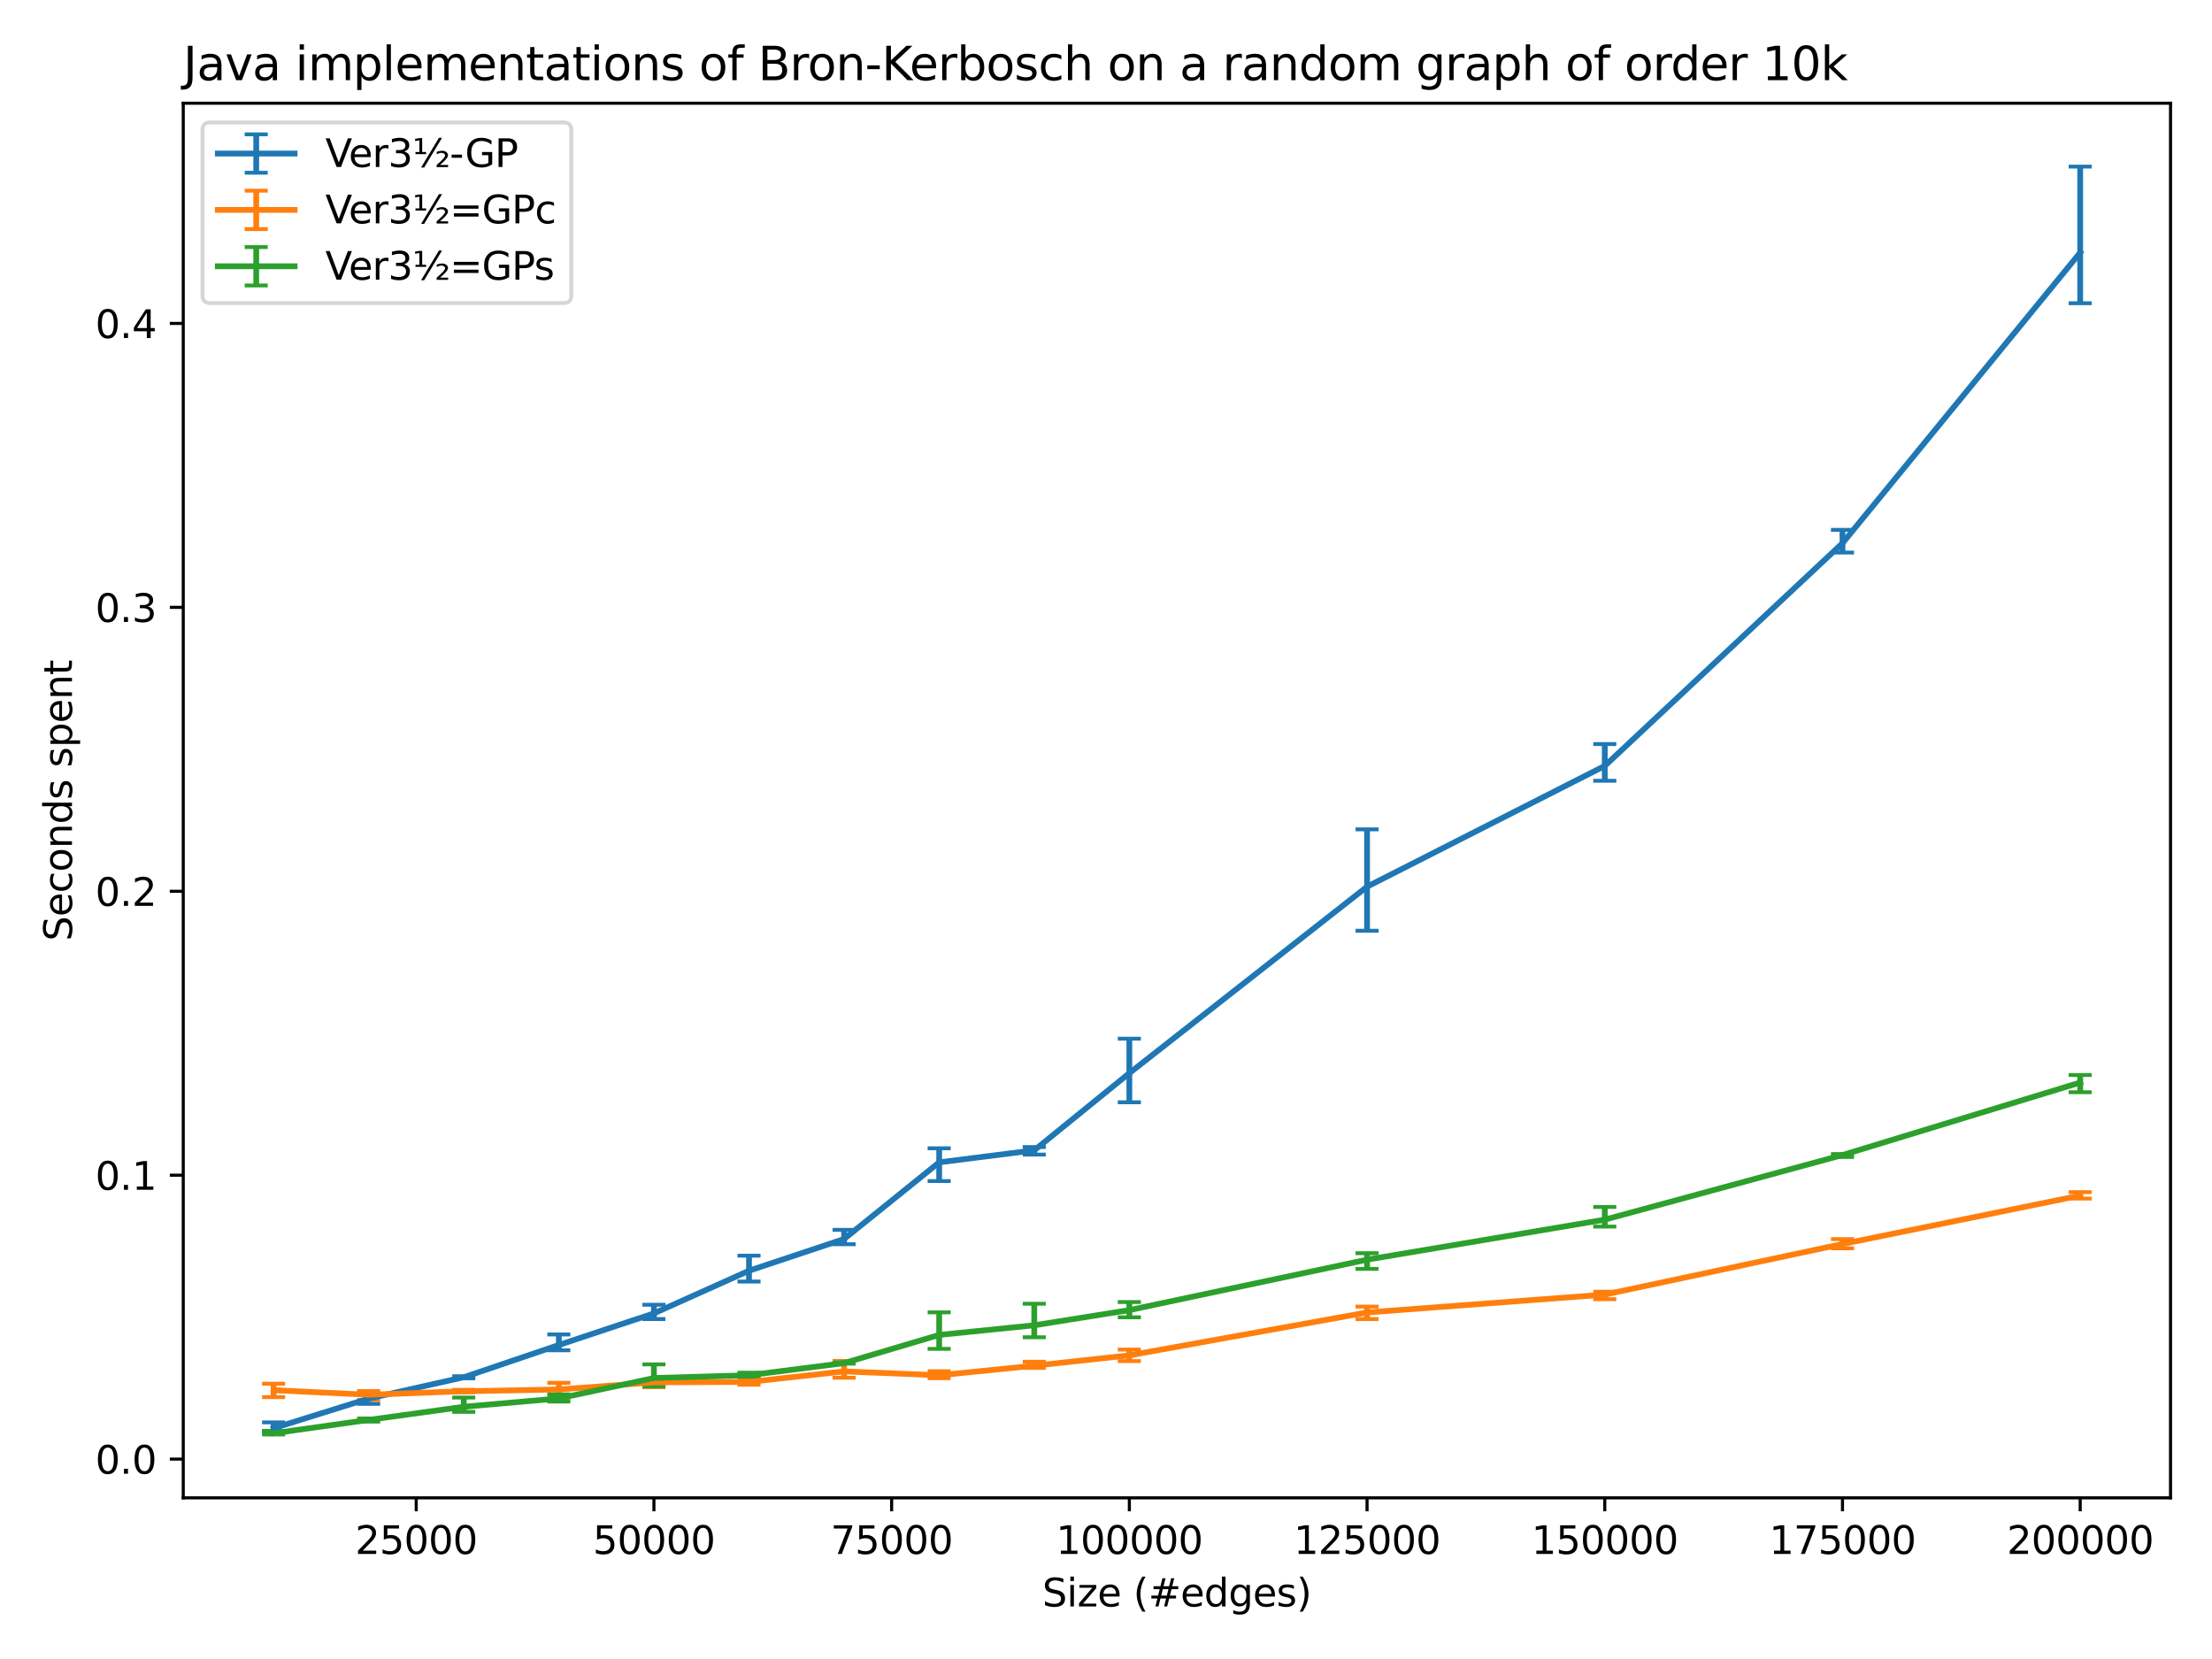 <?xml version="1.0" encoding="utf-8" standalone="no"?>
<!DOCTYPE svg PUBLIC "-//W3C//DTD SVG 1.1//EN"
  "http://www.w3.org/Graphics/SVG/1.1/DTD/svg11.dtd">
<svg xmlns:xlink="http://www.w3.org/1999/xlink" width="576pt" height="432pt" viewBox="0 0 576 432" xmlns="http://www.w3.org/2000/svg" version="1.1">
 <defs>
  <style type="text/css">*{stroke-linejoin: round; stroke-linecap: butt}</style>
 </defs>
 <g id="figure_1">
  <g id="patch_1">
   <path d="M 0 432 
L 576 432 
L 576 0 
L 0 0 
z
" style="fill: #ffffff"/>
  </g>
  <g id="axes_1">
   <g id="patch_2">
    <path d="M 47.72 390.04 
L 565.2 390.04 
L 565.2 26.88 
L 47.72 26.88 
z
" style="fill: #ffffff"/>
   </g>
   <g id="matplotlib.axis_1">
    <g id="xtick_1">
     <g id="line2d_1">
      <defs>
       <path id="mc74f61fcfc" d="M 0 0 
L 0 3.5 
" style="stroke: #000000; stroke-width: 0.8"/>
      </defs>
      <g>
       <use xlink:href="#mc74f61fcfc" x="108.382" y="390.04" style="stroke: #000000; stroke-width: 0.8"/>
      </g>
     </g>
     <g id="text_1">
      <!-- 25000 -->
      <g transform="translate(92.475 404.638)scale(0.1 -0.1)">
       <defs>
        <path id="DejaVuSans-32" d="M 1228 531 
L 3431 531 
L 3431 0 
L 469 0 
L 469 531 
Q 828 903 1448 1529 
Q 2069 2156 2228 2338 
Q 2531 2678 2651 2914 
Q 2772 3150 2772 3378 
Q 2772 3750 2511 3984 
Q 2250 4219 1831 4219 
Q 1534 4219 1204 4116 
Q 875 4013 500 3803 
L 500 4441 
Q 881 4594 1212 4672 
Q 1544 4750 1819 4750 
Q 2544 4750 2975 4387 
Q 3406 4025 3406 3419 
Q 3406 3131 3298 2873 
Q 3191 2616 2906 2266 
Q 2828 2175 2409 1742 
Q 1991 1309 1228 531 
z
" transform="scale(0.016)"/>
        <path id="DejaVuSans-35" d="M 691 4666 
L 3169 4666 
L 3169 4134 
L 1269 4134 
L 1269 2991 
Q 1406 3038 1543 3061 
Q 1681 3084 1819 3084 
Q 2600 3084 3056 2656 
Q 3513 2228 3513 1497 
Q 3513 744 3044 326 
Q 2575 -91 1722 -91 
Q 1428 -91 1123 -41 
Q 819 9 494 109 
L 494 744 
Q 775 591 1075 516 
Q 1375 441 1709 441 
Q 2250 441 2565 725 
Q 2881 1009 2881 1497 
Q 2881 1984 2565 2268 
Q 2250 2553 1709 2553 
Q 1456 2553 1204 2497 
Q 953 2441 691 2322 
L 691 4666 
z
" transform="scale(0.016)"/>
        <path id="DejaVuSans-30" d="M 2034 4250 
Q 1547 4250 1301 3770 
Q 1056 3291 1056 2328 
Q 1056 1369 1301 889 
Q 1547 409 2034 409 
Q 2525 409 2770 889 
Q 3016 1369 3016 2328 
Q 3016 3291 2770 3770 
Q 2525 4250 2034 4250 
z
M 2034 4750 
Q 2819 4750 3233 4129 
Q 3647 3509 3647 2328 
Q 3647 1150 3233 529 
Q 2819 -91 2034 -91 
Q 1250 -91 836 529 
Q 422 1150 422 2328 
Q 422 3509 836 4129 
Q 1250 4750 2034 4750 
z
" transform="scale(0.016)"/>
       </defs>
       <use xlink:href="#DejaVuSans-32"/>
       <use xlink:href="#DejaVuSans-35" x="63.623"/>
       <use xlink:href="#DejaVuSans-30" x="127.246"/>
       <use xlink:href="#DejaVuSans-30" x="190.869"/>
       <use xlink:href="#DejaVuSans-30" x="254.492"/>
      </g>
     </g>
    </g>
    <g id="xtick_2">
     <g id="line2d_2">
      <g>
       <use xlink:href="#mc74f61fcfc" x="170.281" y="390.04" style="stroke: #000000; stroke-width: 0.8"/>
      </g>
     </g>
     <g id="text_2">
      <!-- 50000 -->
      <g transform="translate(154.375 404.638)scale(0.1 -0.1)">
       <use xlink:href="#DejaVuSans-35"/>
       <use xlink:href="#DejaVuSans-30" x="63.623"/>
       <use xlink:href="#DejaVuSans-30" x="127.246"/>
       <use xlink:href="#DejaVuSans-30" x="190.869"/>
       <use xlink:href="#DejaVuSans-30" x="254.492"/>
      </g>
     </g>
    </g>
    <g id="xtick_3">
     <g id="line2d_3">
      <g>
       <use xlink:href="#mc74f61fcfc" x="232.181" y="390.04" style="stroke: #000000; stroke-width: 0.8"/>
      </g>
     </g>
     <g id="text_3">
      <!-- 75000 -->
      <g transform="translate(216.274 404.638)scale(0.1 -0.1)">
       <defs>
        <path id="DejaVuSans-37" d="M 525 4666 
L 3525 4666 
L 3525 4397 
L 1831 0 
L 1172 0 
L 2766 4134 
L 525 4134 
L 525 4666 
z
" transform="scale(0.016)"/>
       </defs>
       <use xlink:href="#DejaVuSans-37"/>
       <use xlink:href="#DejaVuSans-35" x="63.623"/>
       <use xlink:href="#DejaVuSans-30" x="127.246"/>
       <use xlink:href="#DejaVuSans-30" x="190.869"/>
       <use xlink:href="#DejaVuSans-30" x="254.492"/>
      </g>
     </g>
    </g>
    <g id="xtick_4">
     <g id="line2d_4">
      <g>
       <use xlink:href="#mc74f61fcfc" x="294.08" y="390.04" style="stroke: #000000; stroke-width: 0.8"/>
      </g>
     </g>
     <g id="text_4">
      <!-- 100000 -->
      <g transform="translate(274.993 404.638)scale(0.1 -0.1)">
       <defs>
        <path id="DejaVuSans-31" d="M 794 531 
L 1825 531 
L 1825 4091 
L 703 3866 
L 703 4441 
L 1819 4666 
L 2450 4666 
L 2450 531 
L 3481 531 
L 3481 0 
L 794 0 
L 794 531 
z
" transform="scale(0.016)"/>
       </defs>
       <use xlink:href="#DejaVuSans-31"/>
       <use xlink:href="#DejaVuSans-30" x="63.623"/>
       <use xlink:href="#DejaVuSans-30" x="127.246"/>
       <use xlink:href="#DejaVuSans-30" x="190.869"/>
       <use xlink:href="#DejaVuSans-30" x="254.492"/>
       <use xlink:href="#DejaVuSans-30" x="318.115"/>
      </g>
     </g>
    </g>
    <g id="xtick_5">
     <g id="line2d_5">
      <g>
       <use xlink:href="#mc74f61fcfc" x="355.98" y="390.04" style="stroke: #000000; stroke-width: 0.8"/>
      </g>
     </g>
     <g id="text_5">
      <!-- 125000 -->
      <g transform="translate(336.892 404.638)scale(0.1 -0.1)">
       <use xlink:href="#DejaVuSans-31"/>
       <use xlink:href="#DejaVuSans-32" x="63.623"/>
       <use xlink:href="#DejaVuSans-35" x="127.246"/>
       <use xlink:href="#DejaVuSans-30" x="190.869"/>
       <use xlink:href="#DejaVuSans-30" x="254.492"/>
       <use xlink:href="#DejaVuSans-30" x="318.115"/>
      </g>
     </g>
    </g>
    <g id="xtick_6">
     <g id="line2d_6">
      <g>
       <use xlink:href="#mc74f61fcfc" x="417.879" y="390.04" style="stroke: #000000; stroke-width: 0.8"/>
      </g>
     </g>
     <g id="text_6">
      <!-- 150000 -->
      <g transform="translate(398.792 404.638)scale(0.1 -0.1)">
       <use xlink:href="#DejaVuSans-31"/>
       <use xlink:href="#DejaVuSans-35" x="63.623"/>
       <use xlink:href="#DejaVuSans-30" x="127.246"/>
       <use xlink:href="#DejaVuSans-30" x="190.869"/>
       <use xlink:href="#DejaVuSans-30" x="254.492"/>
       <use xlink:href="#DejaVuSans-30" x="318.115"/>
      </g>
     </g>
    </g>
    <g id="xtick_7">
     <g id="line2d_7">
      <g>
       <use xlink:href="#mc74f61fcfc" x="479.779" y="390.04" style="stroke: #000000; stroke-width: 0.8"/>
      </g>
     </g>
     <g id="text_7">
      <!-- 175000 -->
      <g transform="translate(460.691 404.638)scale(0.1 -0.1)">
       <use xlink:href="#DejaVuSans-31"/>
       <use xlink:href="#DejaVuSans-37" x="63.623"/>
       <use xlink:href="#DejaVuSans-35" x="127.246"/>
       <use xlink:href="#DejaVuSans-30" x="190.869"/>
       <use xlink:href="#DejaVuSans-30" x="254.492"/>
       <use xlink:href="#DejaVuSans-30" x="318.115"/>
      </g>
     </g>
    </g>
    <g id="xtick_8">
     <g id="line2d_8">
      <g>
       <use xlink:href="#mc74f61fcfc" x="541.678" y="390.04" style="stroke: #000000; stroke-width: 0.8"/>
      </g>
     </g>
     <g id="text_8">
      <!-- 200000 -->
      <g transform="translate(522.591 404.638)scale(0.1 -0.1)">
       <use xlink:href="#DejaVuSans-32"/>
       <use xlink:href="#DejaVuSans-30" x="63.623"/>
       <use xlink:href="#DejaVuSans-30" x="127.246"/>
       <use xlink:href="#DejaVuSans-30" x="190.869"/>
       <use xlink:href="#DejaVuSans-30" x="254.492"/>
       <use xlink:href="#DejaVuSans-30" x="318.115"/>
      </g>
     </g>
    </g>
    <g id="text_9">
     <!-- Size (#edges) -->
     <g transform="translate(271.409 418.317)scale(0.1 -0.1)">
      <defs>
       <path id="DejaVuSans-53" d="M 3425 4513 
L 3425 3897 
Q 3066 4069 2747 4153 
Q 2428 4238 2131 4238 
Q 1616 4238 1336 4038 
Q 1056 3838 1056 3469 
Q 1056 3159 1242 3001 
Q 1428 2844 1947 2747 
L 2328 2669 
Q 3034 2534 3370 2195 
Q 3706 1856 3706 1288 
Q 3706 609 3251 259 
Q 2797 -91 1919 -91 
Q 1588 -91 1214 -16 
Q 841 59 441 206 
L 441 856 
Q 825 641 1194 531 
Q 1563 422 1919 422 
Q 2459 422 2753 634 
Q 3047 847 3047 1241 
Q 3047 1584 2836 1778 
Q 2625 1972 2144 2069 
L 1759 2144 
Q 1053 2284 737 2584 
Q 422 2884 422 3419 
Q 422 4038 858 4394 
Q 1294 4750 2059 4750 
Q 2388 4750 2728 4690 
Q 3069 4631 3425 4513 
z
" transform="scale(0.016)"/>
       <path id="DejaVuSans-69" d="M 603 3500 
L 1178 3500 
L 1178 0 
L 603 0 
L 603 3500 
z
M 603 4863 
L 1178 4863 
L 1178 4134 
L 603 4134 
L 603 4863 
z
" transform="scale(0.016)"/>
       <path id="DejaVuSans-7a" d="M 353 3500 
L 3084 3500 
L 3084 2975 
L 922 459 
L 3084 459 
L 3084 0 
L 275 0 
L 275 525 
L 2438 3041 
L 353 3041 
L 353 3500 
z
" transform="scale(0.016)"/>
       <path id="DejaVuSans-65" d="M 3597 1894 
L 3597 1613 
L 953 1613 
Q 991 1019 1311 708 
Q 1631 397 2203 397 
Q 2534 397 2845 478 
Q 3156 559 3463 722 
L 3463 178 
Q 3153 47 2828 -22 
Q 2503 -91 2169 -91 
Q 1331 -91 842 396 
Q 353 884 353 1716 
Q 353 2575 817 3079 
Q 1281 3584 2069 3584 
Q 2775 3584 3186 3129 
Q 3597 2675 3597 1894 
z
M 3022 2063 
Q 3016 2534 2758 2815 
Q 2500 3097 2075 3097 
Q 1594 3097 1305 2825 
Q 1016 2553 972 2059 
L 3022 2063 
z
" transform="scale(0.016)"/>
       <path id="DejaVuSans-20" transform="scale(0.016)"/>
       <path id="DejaVuSans-28" d="M 1984 4856 
Q 1566 4138 1362 3434 
Q 1159 2731 1159 2009 
Q 1159 1288 1364 580 
Q 1569 -128 1984 -844 
L 1484 -844 
Q 1016 -109 783 600 
Q 550 1309 550 2009 
Q 550 2706 781 3412 
Q 1013 4119 1484 4856 
L 1984 4856 
z
" transform="scale(0.016)"/>
       <path id="DejaVuSans-23" d="M 3272 2816 
L 2363 2816 
L 2100 1772 
L 3016 1772 
L 3272 2816 
z
M 2803 4594 
L 2478 3297 
L 3391 3297 
L 3719 4594 
L 4219 4594 
L 3897 3297 
L 4872 3297 
L 4872 2816 
L 3775 2816 
L 3519 1772 
L 4513 1772 
L 4513 1294 
L 3397 1294 
L 3072 0 
L 2572 0 
L 2894 1294 
L 1978 1294 
L 1656 0 
L 1153 0 
L 1478 1294 
L 494 1294 
L 494 1772 
L 1594 1772 
L 1856 2816 
L 850 2816 
L 850 3297 
L 1978 3297 
L 2297 4594 
L 2803 4594 
z
" transform="scale(0.016)"/>
       <path id="DejaVuSans-64" d="M 2906 2969 
L 2906 4863 
L 3481 4863 
L 3481 0 
L 2906 0 
L 2906 525 
Q 2725 213 2448 61 
Q 2172 -91 1784 -91 
Q 1150 -91 751 415 
Q 353 922 353 1747 
Q 353 2572 751 3078 
Q 1150 3584 1784 3584 
Q 2172 3584 2448 3432 
Q 2725 3281 2906 2969 
z
M 947 1747 
Q 947 1113 1208 752 
Q 1469 391 1925 391 
Q 2381 391 2643 752 
Q 2906 1113 2906 1747 
Q 2906 2381 2643 2742 
Q 2381 3103 1925 3103 
Q 1469 3103 1208 2742 
Q 947 2381 947 1747 
z
" transform="scale(0.016)"/>
       <path id="DejaVuSans-67" d="M 2906 1791 
Q 2906 2416 2648 2759 
Q 2391 3103 1925 3103 
Q 1463 3103 1205 2759 
Q 947 2416 947 1791 
Q 947 1169 1205 825 
Q 1463 481 1925 481 
Q 2391 481 2648 825 
Q 2906 1169 2906 1791 
z
M 3481 434 
Q 3481 -459 3084 -895 
Q 2688 -1331 1869 -1331 
Q 1566 -1331 1297 -1286 
Q 1028 -1241 775 -1147 
L 775 -588 
Q 1028 -725 1275 -790 
Q 1522 -856 1778 -856 
Q 2344 -856 2625 -561 
Q 2906 -266 2906 331 
L 2906 616 
Q 2728 306 2450 153 
Q 2172 0 1784 0 
Q 1141 0 747 490 
Q 353 981 353 1791 
Q 353 2603 747 3093 
Q 1141 3584 1784 3584 
Q 2172 3584 2450 3431 
Q 2728 3278 2906 2969 
L 2906 3500 
L 3481 3500 
L 3481 434 
z
" transform="scale(0.016)"/>
       <path id="DejaVuSans-73" d="M 2834 3397 
L 2834 2853 
Q 2591 2978 2328 3040 
Q 2066 3103 1784 3103 
Q 1356 3103 1142 2972 
Q 928 2841 928 2578 
Q 928 2378 1081 2264 
Q 1234 2150 1697 2047 
L 1894 2003 
Q 2506 1872 2764 1633 
Q 3022 1394 3022 966 
Q 3022 478 2636 193 
Q 2250 -91 1575 -91 
Q 1294 -91 989 -36 
Q 684 19 347 128 
L 347 722 
Q 666 556 975 473 
Q 1284 391 1588 391 
Q 1994 391 2212 530 
Q 2431 669 2431 922 
Q 2431 1156 2273 1281 
Q 2116 1406 1581 1522 
L 1381 1569 
Q 847 1681 609 1914 
Q 372 2147 372 2553 
Q 372 3047 722 3315 
Q 1072 3584 1716 3584 
Q 2034 3584 2315 3537 
Q 2597 3491 2834 3397 
z
" transform="scale(0.016)"/>
       <path id="DejaVuSans-29" d="M 513 4856 
L 1013 4856 
Q 1481 4119 1714 3412 
Q 1947 2706 1947 2009 
Q 1947 1309 1714 600 
Q 1481 -109 1013 -844 
L 513 -844 
Q 928 -128 1133 580 
Q 1338 1288 1338 2009 
Q 1338 2731 1133 3434 
Q 928 4138 513 4856 
z
" transform="scale(0.016)"/>
      </defs>
      <use xlink:href="#DejaVuSans-53"/>
      <use xlink:href="#DejaVuSans-69" x="63.477"/>
      <use xlink:href="#DejaVuSans-7a" x="91.26"/>
      <use xlink:href="#DejaVuSans-65" x="143.75"/>
      <use xlink:href="#DejaVuSans-20" x="205.273"/>
      <use xlink:href="#DejaVuSans-28" x="237.061"/>
      <use xlink:href="#DejaVuSans-23" x="276.074"/>
      <use xlink:href="#DejaVuSans-65" x="359.863"/>
      <use xlink:href="#DejaVuSans-64" x="421.387"/>
      <use xlink:href="#DejaVuSans-67" x="484.863"/>
      <use xlink:href="#DejaVuSans-65" x="548.34"/>
      <use xlink:href="#DejaVuSans-73" x="609.863"/>
      <use xlink:href="#DejaVuSans-29" x="661.963"/>
     </g>
    </g>
   </g>
   <g id="matplotlib.axis_2">
    <g id="ytick_1">
     <g id="line2d_9">
      <defs>
       <path id="m7eb1c47a8f" d="M 0 0 
L -3.5 0 
" style="stroke: #000000; stroke-width: 0.8"/>
      </defs>
      <g>
       <use xlink:href="#m7eb1c47a8f" x="47.72" y="379.949" style="stroke: #000000; stroke-width: 0.8"/>
      </g>
     </g>
     <g id="text_10">
      <!-- 0.0 -->
      <g transform="translate(24.817 383.748)scale(0.1 -0.1)">
       <defs>
        <path id="DejaVuSans-2e" d="M 684 794 
L 1344 794 
L 1344 0 
L 684 0 
L 684 794 
z
" transform="scale(0.016)"/>
       </defs>
       <use xlink:href="#DejaVuSans-30"/>
       <use xlink:href="#DejaVuSans-2e" x="63.623"/>
       <use xlink:href="#DejaVuSans-30" x="95.41"/>
      </g>
     </g>
    </g>
    <g id="ytick_2">
     <g id="line2d_10">
      <g>
       <use xlink:href="#m7eb1c47a8f" x="47.72" y="306.017" style="stroke: #000000; stroke-width: 0.8"/>
      </g>
     </g>
     <g id="text_11">
      <!-- 0.1 -->
      <g transform="translate(24.817 309.817)scale(0.1 -0.1)">
       <use xlink:href="#DejaVuSans-30"/>
       <use xlink:href="#DejaVuSans-2e" x="63.623"/>
       <use xlink:href="#DejaVuSans-31" x="95.41"/>
      </g>
     </g>
    </g>
    <g id="ytick_3">
     <g id="line2d_11">
      <g>
       <use xlink:href="#m7eb1c47a8f" x="47.72" y="232.086" style="stroke: #000000; stroke-width: 0.8"/>
      </g>
     </g>
     <g id="text_12">
      <!-- 0.2 -->
      <g transform="translate(24.817 235.885)scale(0.1 -0.1)">
       <use xlink:href="#DejaVuSans-30"/>
       <use xlink:href="#DejaVuSans-2e" x="63.623"/>
       <use xlink:href="#DejaVuSans-32" x="95.41"/>
      </g>
     </g>
    </g>
    <g id="ytick_4">
     <g id="line2d_12">
      <g>
       <use xlink:href="#m7eb1c47a8f" x="47.72" y="158.154" style="stroke: #000000; stroke-width: 0.8"/>
      </g>
     </g>
     <g id="text_13">
      <!-- 0.3 -->
      <g transform="translate(24.817 161.953)scale(0.1 -0.1)">
       <defs>
        <path id="DejaVuSans-33" d="M 2597 2516 
Q 3050 2419 3304 2112 
Q 3559 1806 3559 1356 
Q 3559 666 3084 287 
Q 2609 -91 1734 -91 
Q 1441 -91 1130 -33 
Q 819 25 488 141 
L 488 750 
Q 750 597 1062 519 
Q 1375 441 1716 441 
Q 2309 441 2620 675 
Q 2931 909 2931 1356 
Q 2931 1769 2642 2001 
Q 2353 2234 1838 2234 
L 1294 2234 
L 1294 2753 
L 1863 2753 
Q 2328 2753 2575 2939 
Q 2822 3125 2822 3475 
Q 2822 3834 2567 4026 
Q 2313 4219 1838 4219 
Q 1578 4219 1281 4162 
Q 984 4106 628 3988 
L 628 4550 
Q 988 4650 1302 4700 
Q 1616 4750 1894 4750 
Q 2613 4750 3031 4423 
Q 3450 4097 3450 3541 
Q 3450 3153 3228 2886 
Q 3006 2619 2597 2516 
z
" transform="scale(0.016)"/>
       </defs>
       <use xlink:href="#DejaVuSans-30"/>
       <use xlink:href="#DejaVuSans-2e" x="63.623"/>
       <use xlink:href="#DejaVuSans-33" x="95.41"/>
      </g>
     </g>
    </g>
    <g id="ytick_5">
     <g id="line2d_13">
      <g>
       <use xlink:href="#m7eb1c47a8f" x="47.72" y="84.222" style="stroke: #000000; stroke-width: 0.8"/>
      </g>
     </g>
     <g id="text_14">
      <!-- 0.4 -->
      <g transform="translate(24.817 88.021)scale(0.1 -0.1)">
       <defs>
        <path id="DejaVuSans-34" d="M 2419 4116 
L 825 1625 
L 2419 1625 
L 2419 4116 
z
M 2253 4666 
L 3047 4666 
L 3047 1625 
L 3713 1625 
L 3713 1100 
L 3047 1100 
L 3047 0 
L 2419 0 
L 2419 1100 
L 313 1100 
L 313 1709 
L 2253 4666 
z
" transform="scale(0.016)"/>
       </defs>
       <use xlink:href="#DejaVuSans-30"/>
       <use xlink:href="#DejaVuSans-2e" x="63.623"/>
       <use xlink:href="#DejaVuSans-34" x="95.41"/>
      </g>
     </g>
    </g>
    <g id="text_15">
     <!-- Seconds spent -->
     <g transform="translate(18.737 245.04)rotate(-90)scale(0.1 -0.1)">
      <defs>
       <path id="DejaVuSans-63" d="M 3122 3366 
L 3122 2828 
Q 2878 2963 2633 3030 
Q 2388 3097 2138 3097 
Q 1578 3097 1268 2742 
Q 959 2388 959 1747 
Q 959 1106 1268 751 
Q 1578 397 2138 397 
Q 2388 397 2633 464 
Q 2878 531 3122 666 
L 3122 134 
Q 2881 22 2623 -34 
Q 2366 -91 2075 -91 
Q 1284 -91 818 406 
Q 353 903 353 1747 
Q 353 2603 823 3093 
Q 1294 3584 2113 3584 
Q 2378 3584 2631 3529 
Q 2884 3475 3122 3366 
z
" transform="scale(0.016)"/>
       <path id="DejaVuSans-6f" d="M 1959 3097 
Q 1497 3097 1228 2736 
Q 959 2375 959 1747 
Q 959 1119 1226 758 
Q 1494 397 1959 397 
Q 2419 397 2687 759 
Q 2956 1122 2956 1747 
Q 2956 2369 2687 2733 
Q 2419 3097 1959 3097 
z
M 1959 3584 
Q 2709 3584 3137 3096 
Q 3566 2609 3566 1747 
Q 3566 888 3137 398 
Q 2709 -91 1959 -91 
Q 1206 -91 779 398 
Q 353 888 353 1747 
Q 353 2609 779 3096 
Q 1206 3584 1959 3584 
z
" transform="scale(0.016)"/>
       <path id="DejaVuSans-6e" d="M 3513 2113 
L 3513 0 
L 2938 0 
L 2938 2094 
Q 2938 2591 2744 2837 
Q 2550 3084 2163 3084 
Q 1697 3084 1428 2787 
Q 1159 2491 1159 1978 
L 1159 0 
L 581 0 
L 581 3500 
L 1159 3500 
L 1159 2956 
Q 1366 3272 1645 3428 
Q 1925 3584 2291 3584 
Q 2894 3584 3203 3211 
Q 3513 2838 3513 2113 
z
" transform="scale(0.016)"/>
       <path id="DejaVuSans-70" d="M 1159 525 
L 1159 -1331 
L 581 -1331 
L 581 3500 
L 1159 3500 
L 1159 2969 
Q 1341 3281 1617 3432 
Q 1894 3584 2278 3584 
Q 2916 3584 3314 3078 
Q 3713 2572 3713 1747 
Q 3713 922 3314 415 
Q 2916 -91 2278 -91 
Q 1894 -91 1617 61 
Q 1341 213 1159 525 
z
M 3116 1747 
Q 3116 2381 2855 2742 
Q 2594 3103 2138 3103 
Q 1681 3103 1420 2742 
Q 1159 2381 1159 1747 
Q 1159 1113 1420 752 
Q 1681 391 2138 391 
Q 2594 391 2855 752 
Q 3116 1113 3116 1747 
z
" transform="scale(0.016)"/>
       <path id="DejaVuSans-74" d="M 1172 4494 
L 1172 3500 
L 2356 3500 
L 2356 3053 
L 1172 3053 
L 1172 1153 
Q 1172 725 1289 603 
Q 1406 481 1766 481 
L 2356 481 
L 2356 0 
L 1766 0 
Q 1100 0 847 248 
Q 594 497 594 1153 
L 594 3053 
L 172 3053 
L 172 3500 
L 594 3500 
L 594 4494 
L 1172 4494 
z
" transform="scale(0.016)"/>
      </defs>
      <use xlink:href="#DejaVuSans-53"/>
      <use xlink:href="#DejaVuSans-65" x="63.477"/>
      <use xlink:href="#DejaVuSans-63" x="125"/>
      <use xlink:href="#DejaVuSans-6f" x="179.98"/>
      <use xlink:href="#DejaVuSans-6e" x="241.162"/>
      <use xlink:href="#DejaVuSans-64" x="304.541"/>
      <use xlink:href="#DejaVuSans-73" x="368.018"/>
      <use xlink:href="#DejaVuSans-20" x="420.117"/>
      <use xlink:href="#DejaVuSans-73" x="451.904"/>
      <use xlink:href="#DejaVuSans-70" x="504.004"/>
      <use xlink:href="#DejaVuSans-65" x="567.48"/>
      <use xlink:href="#DejaVuSans-6e" x="629.004"/>
      <use xlink:href="#DejaVuSans-74" x="692.383"/>
     </g>
    </g>
   </g>
   <g id="LineCollection_1">
    <path d="M 71.242 372.688 
L 71.242 370.383 
" clip-path="url(#p4f77a58086)" style="fill: none; stroke: #1f77b4; stroke-width: 1.5"/>
    <path d="M 96.002 365.553 
L 96.002 362.699 
" clip-path="url(#p4f77a58086)" style="fill: none; stroke: #1f77b4; stroke-width: 1.5"/>
    <path d="M 120.761 358.914 
L 120.761 358.38 
" clip-path="url(#p4f77a58086)" style="fill: none; stroke: #1f77b4; stroke-width: 1.5"/>
    <path d="M 145.521 351.608 
L 145.521 347.488 
" clip-path="url(#p4f77a58086)" style="fill: none; stroke: #1f77b4; stroke-width: 1.5"/>
    <path d="M 170.281 343.481 
L 170.281 339.753 
" clip-path="url(#p4f77a58086)" style="fill: none; stroke: #1f77b4; stroke-width: 1.5"/>
    <path d="M 195.041 333.711 
L 195.041 326.974 
" clip-path="url(#p4f77a58086)" style="fill: none; stroke: #1f77b4; stroke-width: 1.5"/>
    <path d="M 219.801 323.994 
L 219.801 320.244 
" clip-path="url(#p4f77a58086)" style="fill: none; stroke: #1f77b4; stroke-width: 1.5"/>
    <path d="M 244.56 307.55 
L 244.56 299.012 
" clip-path="url(#p4f77a58086)" style="fill: none; stroke: #1f77b4; stroke-width: 1.5"/>
    <path d="M 269.32 300.643 
L 269.32 298.686 
" clip-path="url(#p4f77a58086)" style="fill: none; stroke: #1f77b4; stroke-width: 1.5"/>
    <path d="M 294.08 287.033 
L 294.08 270.471 
" clip-path="url(#p4f77a58086)" style="fill: none; stroke: #1f77b4; stroke-width: 1.5"/>
    <path d="M 355.98 242.365 
L 355.98 215.96 
" clip-path="url(#p4f77a58086)" style="fill: none; stroke: #1f77b4; stroke-width: 1.5"/>
    <path d="M 417.879 203.308 
L 417.879 193.751 
" clip-path="url(#p4f77a58086)" style="fill: none; stroke: #1f77b4; stroke-width: 1.5"/>
    <path d="M 479.779 143.886 
L 479.779 137.97 
" clip-path="url(#p4f77a58086)" style="fill: none; stroke: #1f77b4; stroke-width: 1.5"/>
    <path d="M 541.678 78.952 
L 541.678 43.387 
" clip-path="url(#p4f77a58086)" style="fill: none; stroke: #1f77b4; stroke-width: 1.5"/>
   </g>
   <g id="line2d_14">
    <defs>
     <path id="md8547b9e7e" d="M 3 0 
L -3 -0 
" style="stroke: #1f77b4"/>
    </defs>
    <g clip-path="url(#p4f77a58086)">
     <use xlink:href="#md8547b9e7e" x="71.242" y="372.688" style="fill: #1f77b4; stroke: #1f77b4"/>
     <use xlink:href="#md8547b9e7e" x="96.002" y="365.553" style="fill: #1f77b4; stroke: #1f77b4"/>
     <use xlink:href="#md8547b9e7e" x="120.761" y="358.914" style="fill: #1f77b4; stroke: #1f77b4"/>
     <use xlink:href="#md8547b9e7e" x="145.521" y="351.608" style="fill: #1f77b4; stroke: #1f77b4"/>
     <use xlink:href="#md8547b9e7e" x="170.281" y="343.481" style="fill: #1f77b4; stroke: #1f77b4"/>
     <use xlink:href="#md8547b9e7e" x="195.041" y="333.711" style="fill: #1f77b4; stroke: #1f77b4"/>
     <use xlink:href="#md8547b9e7e" x="219.801" y="323.994" style="fill: #1f77b4; stroke: #1f77b4"/>
     <use xlink:href="#md8547b9e7e" x="244.56" y="307.55" style="fill: #1f77b4; stroke: #1f77b4"/>
     <use xlink:href="#md8547b9e7e" x="269.32" y="300.643" style="fill: #1f77b4; stroke: #1f77b4"/>
     <use xlink:href="#md8547b9e7e" x="294.08" y="287.033" style="fill: #1f77b4; stroke: #1f77b4"/>
     <use xlink:href="#md8547b9e7e" x="355.98" y="242.365" style="fill: #1f77b4; stroke: #1f77b4"/>
     <use xlink:href="#md8547b9e7e" x="417.879" y="203.308" style="fill: #1f77b4; stroke: #1f77b4"/>
     <use xlink:href="#md8547b9e7e" x="479.779" y="143.886" style="fill: #1f77b4; stroke: #1f77b4"/>
     <use xlink:href="#md8547b9e7e" x="541.678" y="78.952" style="fill: #1f77b4; stroke: #1f77b4"/>
    </g>
   </g>
   <g id="line2d_15">
    <g clip-path="url(#p4f77a58086)">
     <use xlink:href="#md8547b9e7e" x="71.242" y="370.383" style="fill: #1f77b4; stroke: #1f77b4"/>
     <use xlink:href="#md8547b9e7e" x="96.002" y="362.699" style="fill: #1f77b4; stroke: #1f77b4"/>
     <use xlink:href="#md8547b9e7e" x="120.761" y="358.38" style="fill: #1f77b4; stroke: #1f77b4"/>
     <use xlink:href="#md8547b9e7e" x="145.521" y="347.488" style="fill: #1f77b4; stroke: #1f77b4"/>
     <use xlink:href="#md8547b9e7e" x="170.281" y="339.753" style="fill: #1f77b4; stroke: #1f77b4"/>
     <use xlink:href="#md8547b9e7e" x="195.041" y="326.974" style="fill: #1f77b4; stroke: #1f77b4"/>
     <use xlink:href="#md8547b9e7e" x="219.801" y="320.244" style="fill: #1f77b4; stroke: #1f77b4"/>
     <use xlink:href="#md8547b9e7e" x="244.56" y="299.012" style="fill: #1f77b4; stroke: #1f77b4"/>
     <use xlink:href="#md8547b9e7e" x="269.32" y="298.686" style="fill: #1f77b4; stroke: #1f77b4"/>
     <use xlink:href="#md8547b9e7e" x="294.08" y="270.471" style="fill: #1f77b4; stroke: #1f77b4"/>
     <use xlink:href="#md8547b9e7e" x="355.98" y="215.96" style="fill: #1f77b4; stroke: #1f77b4"/>
     <use xlink:href="#md8547b9e7e" x="417.879" y="193.751" style="fill: #1f77b4; stroke: #1f77b4"/>
     <use xlink:href="#md8547b9e7e" x="479.779" y="137.97" style="fill: #1f77b4; stroke: #1f77b4"/>
     <use xlink:href="#md8547b9e7e" x="541.678" y="43.387" style="fill: #1f77b4; stroke: #1f77b4"/>
    </g>
   </g>
   <g id="LineCollection_2">
    <path d="M 71.242 363.805 
L 71.242 360.305 
" clip-path="url(#p4f77a58086)" style="fill: none; stroke: #ff7f0e; stroke-width: 1.5"/>
    <path d="M 96.002 364.54 
L 96.002 362.221 
" clip-path="url(#p4f77a58086)" style="fill: none; stroke: #ff7f0e; stroke-width: 1.5"/>
    <path d="M 120.761 362.552 
L 120.761 361.905 
" clip-path="url(#p4f77a58086)" style="fill: none; stroke: #ff7f0e; stroke-width: 1.5"/>
    <path d="M 145.521 364.069 
L 145.521 360.084 
" clip-path="url(#p4f77a58086)" style="fill: none; stroke: #ff7f0e; stroke-width: 1.5"/>
    <path d="M 170.281 361.211 
L 170.281 359.319 
" clip-path="url(#p4f77a58086)" style="fill: none; stroke: #ff7f0e; stroke-width: 1.5"/>
    <path d="M 195.041 360.589 
L 195.041 358.859 
" clip-path="url(#p4f77a58086)" style="fill: none; stroke: #ff7f0e; stroke-width: 1.5"/>
    <path d="M 219.801 358.76 
L 219.801 354.4 
" clip-path="url(#p4f77a58086)" style="fill: none; stroke: #ff7f0e; stroke-width: 1.5"/>
    <path d="M 244.56 358.878 
L 244.56 357.07 
" clip-path="url(#p4f77a58086)" style="fill: none; stroke: #ff7f0e; stroke-width: 1.5"/>
    <path d="M 269.32 356.206 
L 269.32 354.6 
" clip-path="url(#p4f77a58086)" style="fill: none; stroke: #ff7f0e; stroke-width: 1.5"/>
    <path d="M 294.08 354.427 
L 294.08 351.429 
" clip-path="url(#p4f77a58086)" style="fill: none; stroke: #ff7f0e; stroke-width: 1.5"/>
    <path d="M 355.98 343.485 
L 355.98 340.228 
" clip-path="url(#p4f77a58086)" style="fill: none; stroke: #ff7f0e; stroke-width: 1.5"/>
    <path d="M 417.879 338.303 
L 417.879 336.363 
" clip-path="url(#p4f77a58086)" style="fill: none; stroke: #ff7f0e; stroke-width: 1.5"/>
    <path d="M 479.779 325.059 
L 479.779 322.664 
" clip-path="url(#p4f77a58086)" style="fill: none; stroke: #ff7f0e; stroke-width: 1.5"/>
    <path d="M 541.678 312.101 
L 541.678 310.44 
" clip-path="url(#p4f77a58086)" style="fill: none; stroke: #ff7f0e; stroke-width: 1.5"/>
   </g>
   <g id="line2d_16">
    <defs>
     <path id="m7f04267d81" d="M 3 0 
L -3 -0 
" style="stroke: #ff7f0e"/>
    </defs>
    <g clip-path="url(#p4f77a58086)">
     <use xlink:href="#m7f04267d81" x="71.242" y="363.805" style="fill: #ff7f0e; stroke: #ff7f0e"/>
     <use xlink:href="#m7f04267d81" x="96.002" y="364.54" style="fill: #ff7f0e; stroke: #ff7f0e"/>
     <use xlink:href="#m7f04267d81" x="120.761" y="362.552" style="fill: #ff7f0e; stroke: #ff7f0e"/>
     <use xlink:href="#m7f04267d81" x="145.521" y="364.069" style="fill: #ff7f0e; stroke: #ff7f0e"/>
     <use xlink:href="#m7f04267d81" x="170.281" y="361.211" style="fill: #ff7f0e; stroke: #ff7f0e"/>
     <use xlink:href="#m7f04267d81" x="195.041" y="360.589" style="fill: #ff7f0e; stroke: #ff7f0e"/>
     <use xlink:href="#m7f04267d81" x="219.801" y="358.76" style="fill: #ff7f0e; stroke: #ff7f0e"/>
     <use xlink:href="#m7f04267d81" x="244.56" y="358.878" style="fill: #ff7f0e; stroke: #ff7f0e"/>
     <use xlink:href="#m7f04267d81" x="269.32" y="356.206" style="fill: #ff7f0e; stroke: #ff7f0e"/>
     <use xlink:href="#m7f04267d81" x="294.08" y="354.427" style="fill: #ff7f0e; stroke: #ff7f0e"/>
     <use xlink:href="#m7f04267d81" x="355.98" y="343.485" style="fill: #ff7f0e; stroke: #ff7f0e"/>
     <use xlink:href="#m7f04267d81" x="417.879" y="338.303" style="fill: #ff7f0e; stroke: #ff7f0e"/>
     <use xlink:href="#m7f04267d81" x="479.779" y="325.059" style="fill: #ff7f0e; stroke: #ff7f0e"/>
     <use xlink:href="#m7f04267d81" x="541.678" y="312.101" style="fill: #ff7f0e; stroke: #ff7f0e"/>
    </g>
   </g>
   <g id="line2d_17">
    <g clip-path="url(#p4f77a58086)">
     <use xlink:href="#m7f04267d81" x="71.242" y="360.305" style="fill: #ff7f0e; stroke: #ff7f0e"/>
     <use xlink:href="#m7f04267d81" x="96.002" y="362.221" style="fill: #ff7f0e; stroke: #ff7f0e"/>
     <use xlink:href="#m7f04267d81" x="120.761" y="361.905" style="fill: #ff7f0e; stroke: #ff7f0e"/>
     <use xlink:href="#m7f04267d81" x="145.521" y="360.084" style="fill: #ff7f0e; stroke: #ff7f0e"/>
     <use xlink:href="#m7f04267d81" x="170.281" y="359.319" style="fill: #ff7f0e; stroke: #ff7f0e"/>
     <use xlink:href="#m7f04267d81" x="195.041" y="358.859" style="fill: #ff7f0e; stroke: #ff7f0e"/>
     <use xlink:href="#m7f04267d81" x="219.801" y="354.4" style="fill: #ff7f0e; stroke: #ff7f0e"/>
     <use xlink:href="#m7f04267d81" x="244.56" y="357.07" style="fill: #ff7f0e; stroke: #ff7f0e"/>
     <use xlink:href="#m7f04267d81" x="269.32" y="354.6" style="fill: #ff7f0e; stroke: #ff7f0e"/>
     <use xlink:href="#m7f04267d81" x="294.08" y="351.429" style="fill: #ff7f0e; stroke: #ff7f0e"/>
     <use xlink:href="#m7f04267d81" x="355.98" y="340.228" style="fill: #ff7f0e; stroke: #ff7f0e"/>
     <use xlink:href="#m7f04267d81" x="417.879" y="336.363" style="fill: #ff7f0e; stroke: #ff7f0e"/>
     <use xlink:href="#m7f04267d81" x="479.779" y="322.664" style="fill: #ff7f0e; stroke: #ff7f0e"/>
     <use xlink:href="#m7f04267d81" x="541.678" y="310.44" style="fill: #ff7f0e; stroke: #ff7f0e"/>
    </g>
   </g>
   <g id="LineCollection_3">
    <path d="M 71.242 373.533 
L 71.242 372.6 
" clip-path="url(#p4f77a58086)" style="fill: none; stroke: #2ca02c; stroke-width: 1.5"/>
    <path d="M 96.002 370.186 
L 96.002 369.378 
" clip-path="url(#p4f77a58086)" style="fill: none; stroke: #2ca02c; stroke-width: 1.5"/>
    <path d="M 120.761 367.646 
L 120.761 363.918 
" clip-path="url(#p4f77a58086)" style="fill: none; stroke: #2ca02c; stroke-width: 1.5"/>
    <path d="M 145.521 364.96 
L 145.521 363.091 
" clip-path="url(#p4f77a58086)" style="fill: none; stroke: #2ca02c; stroke-width: 1.5"/>
    <path d="M 170.281 361.018 
L 170.281 355.288 
" clip-path="url(#p4f77a58086)" style="fill: none; stroke: #2ca02c; stroke-width: 1.5"/>
    <path d="M 195.041 358.512 
L 195.041 357.444 
" clip-path="url(#p4f77a58086)" style="fill: none; stroke: #2ca02c; stroke-width: 1.5"/>
    <path d="M 219.801 355.082 
L 219.801 354.778 
" clip-path="url(#p4f77a58086)" style="fill: none; stroke: #2ca02c; stroke-width: 1.5"/>
    <path d="M 244.56 351.244 
L 244.56 341.741 
" clip-path="url(#p4f77a58086)" style="fill: none; stroke: #2ca02c; stroke-width: 1.5"/>
    <path d="M 269.32 348.216 
L 269.32 339.5 
" clip-path="url(#p4f77a58086)" style="fill: none; stroke: #2ca02c; stroke-width: 1.5"/>
    <path d="M 294.08 343.025 
L 294.08 339.047 
" clip-path="url(#p4f77a58086)" style="fill: none; stroke: #2ca02c; stroke-width: 1.5"/>
    <path d="M 355.98 330.417 
L 355.98 326.33 
" clip-path="url(#p4f77a58086)" style="fill: none; stroke: #2ca02c; stroke-width: 1.5"/>
    <path d="M 417.879 319.398 
L 417.879 314.283 
" clip-path="url(#p4f77a58086)" style="fill: none; stroke: #2ca02c; stroke-width: 1.5"/>
    <path d="M 479.779 301.284 
L 479.779 300.507 
" clip-path="url(#p4f77a58086)" style="fill: none; stroke: #2ca02c; stroke-width: 1.5"/>
    <path d="M 541.678 284.418 
L 541.678 279.928 
" clip-path="url(#p4f77a58086)" style="fill: none; stroke: #2ca02c; stroke-width: 1.5"/>
   </g>
   <g id="line2d_18">
    <defs>
     <path id="mf3fc7103a7" d="M 3 0 
L -3 -0 
" style="stroke: #2ca02c"/>
    </defs>
    <g clip-path="url(#p4f77a58086)">
     <use xlink:href="#mf3fc7103a7" x="71.242" y="373.533" style="fill: #2ca02c; stroke: #2ca02c"/>
     <use xlink:href="#mf3fc7103a7" x="96.002" y="370.186" style="fill: #2ca02c; stroke: #2ca02c"/>
     <use xlink:href="#mf3fc7103a7" x="120.761" y="367.646" style="fill: #2ca02c; stroke: #2ca02c"/>
     <use xlink:href="#mf3fc7103a7" x="145.521" y="364.96" style="fill: #2ca02c; stroke: #2ca02c"/>
     <use xlink:href="#mf3fc7103a7" x="170.281" y="361.018" style="fill: #2ca02c; stroke: #2ca02c"/>
     <use xlink:href="#mf3fc7103a7" x="195.041" y="358.512" style="fill: #2ca02c; stroke: #2ca02c"/>
     <use xlink:href="#mf3fc7103a7" x="219.801" y="355.082" style="fill: #2ca02c; stroke: #2ca02c"/>
     <use xlink:href="#mf3fc7103a7" x="244.56" y="351.244" style="fill: #2ca02c; stroke: #2ca02c"/>
     <use xlink:href="#mf3fc7103a7" x="269.32" y="348.216" style="fill: #2ca02c; stroke: #2ca02c"/>
     <use xlink:href="#mf3fc7103a7" x="294.08" y="343.025" style="fill: #2ca02c; stroke: #2ca02c"/>
     <use xlink:href="#mf3fc7103a7" x="355.98" y="330.417" style="fill: #2ca02c; stroke: #2ca02c"/>
     <use xlink:href="#mf3fc7103a7" x="417.879" y="319.398" style="fill: #2ca02c; stroke: #2ca02c"/>
     <use xlink:href="#mf3fc7103a7" x="479.779" y="301.284" style="fill: #2ca02c; stroke: #2ca02c"/>
     <use xlink:href="#mf3fc7103a7" x="541.678" y="284.418" style="fill: #2ca02c; stroke: #2ca02c"/>
    </g>
   </g>
   <g id="line2d_19">
    <g clip-path="url(#p4f77a58086)">
     <use xlink:href="#mf3fc7103a7" x="71.242" y="372.6" style="fill: #2ca02c; stroke: #2ca02c"/>
     <use xlink:href="#mf3fc7103a7" x="96.002" y="369.378" style="fill: #2ca02c; stroke: #2ca02c"/>
     <use xlink:href="#mf3fc7103a7" x="120.761" y="363.918" style="fill: #2ca02c; stroke: #2ca02c"/>
     <use xlink:href="#mf3fc7103a7" x="145.521" y="363.091" style="fill: #2ca02c; stroke: #2ca02c"/>
     <use xlink:href="#mf3fc7103a7" x="170.281" y="355.288" style="fill: #2ca02c; stroke: #2ca02c"/>
     <use xlink:href="#mf3fc7103a7" x="195.041" y="357.444" style="fill: #2ca02c; stroke: #2ca02c"/>
     <use xlink:href="#mf3fc7103a7" x="219.801" y="354.778" style="fill: #2ca02c; stroke: #2ca02c"/>
     <use xlink:href="#mf3fc7103a7" x="244.56" y="341.741" style="fill: #2ca02c; stroke: #2ca02c"/>
     <use xlink:href="#mf3fc7103a7" x="269.32" y="339.5" style="fill: #2ca02c; stroke: #2ca02c"/>
     <use xlink:href="#mf3fc7103a7" x="294.08" y="339.047" style="fill: #2ca02c; stroke: #2ca02c"/>
     <use xlink:href="#mf3fc7103a7" x="355.98" y="326.33" style="fill: #2ca02c; stroke: #2ca02c"/>
     <use xlink:href="#mf3fc7103a7" x="417.879" y="314.283" style="fill: #2ca02c; stroke: #2ca02c"/>
     <use xlink:href="#mf3fc7103a7" x="479.779" y="300.507" style="fill: #2ca02c; stroke: #2ca02c"/>
     <use xlink:href="#mf3fc7103a7" x="541.678" y="279.928" style="fill: #2ca02c; stroke: #2ca02c"/>
    </g>
   </g>
   <g id="line2d_20">
    <path d="M 71.242 371.907 
L 96.002 364.173 
L 120.761 358.63 
L 145.521 350.232 
L 170.281 341.996 
L 195.041 330.89 
L 219.801 322.631 
L 244.56 302.671 
L 269.32 299.537 
L 294.08 279.437 
L 355.98 230.889 
L 417.879 199.439 
L 479.779 141.44 
L 541.678 65.767 
" clip-path="url(#p4f77a58086)" style="fill: none; stroke: #1f77b4; stroke-width: 1.5; stroke-linecap: square"/>
   </g>
   <g id="line2d_21">
    <path d="M 71.242 361.999 
L 96.002 363.19 
L 120.761 362.271 
L 145.521 361.821 
L 170.281 359.958 
L 195.041 359.848 
L 219.801 357.112 
L 244.56 358.12 
L 269.32 355.619 
L 294.08 352.929 
L 355.98 341.76 
L 417.879 337.106 
L 479.779 323.936 
L 541.678 311.315 
" clip-path="url(#p4f77a58086)" style="fill: none; stroke: #ff7f0e; stroke-width: 1.5; stroke-linecap: square"/>
   </g>
   <g id="line2d_22">
    <path d="M 71.242 373.213 
L 96.002 369.737 
L 120.761 366.317 
L 145.521 364.147 
L 170.281 358.834 
L 195.041 358.099 
L 219.801 354.944 
L 244.56 347.607 
L 269.32 345.097 
L 294.08 341.149 
L 355.98 328.013 
L 417.879 317.594 
L 479.779 300.77 
L 541.678 281.886 
" clip-path="url(#p4f77a58086)" style="fill: none; stroke: #2ca02c; stroke-width: 1.5; stroke-linecap: square"/>
   </g>
   <g id="patch_3">
    <path d="M 47.72 390.04 
L 47.72 26.88 
" style="fill: none; stroke: #000000; stroke-width: 0.8; stroke-linejoin: miter; stroke-linecap: square"/>
   </g>
   <g id="patch_4">
    <path d="M 565.2 390.04 
L 565.2 26.88 
" style="fill: none; stroke: #000000; stroke-width: 0.8; stroke-linejoin: miter; stroke-linecap: square"/>
   </g>
   <g id="patch_5">
    <path d="M 47.72 390.04 
L 565.2 390.04 
" style="fill: none; stroke: #000000; stroke-width: 0.8; stroke-linejoin: miter; stroke-linecap: square"/>
   </g>
   <g id="patch_6">
    <path d="M 47.72 26.88 
L 565.2 26.88 
" style="fill: none; stroke: #000000; stroke-width: 0.8; stroke-linejoin: miter; stroke-linecap: square"/>
   </g>
   <g id="text_16">
    <!-- Java implementations of Bron-Kerbosch on a random graph of order 10k -->
    <g transform="translate(47.72 20.88)scale(0.12 -0.12)">
     <defs>
      <path id="DejaVuSans-4a" d="M 628 4666 
L 1259 4666 
L 1259 325 
Q 1259 -519 939 -900 
Q 619 -1281 -91 -1281 
L -331 -1281 
L -331 -750 
L -134 -750 
Q 284 -750 456 -515 
Q 628 -281 628 325 
L 628 4666 
z
" transform="scale(0.016)"/>
      <path id="DejaVuSans-61" d="M 2194 1759 
Q 1497 1759 1228 1600 
Q 959 1441 959 1056 
Q 959 750 1161 570 
Q 1363 391 1709 391 
Q 2188 391 2477 730 
Q 2766 1069 2766 1631 
L 2766 1759 
L 2194 1759 
z
M 3341 1997 
L 3341 0 
L 2766 0 
L 2766 531 
Q 2569 213 2275 61 
Q 1981 -91 1556 -91 
Q 1019 -91 701 211 
Q 384 513 384 1019 
Q 384 1609 779 1909 
Q 1175 2209 1959 2209 
L 2766 2209 
L 2766 2266 
Q 2766 2663 2505 2880 
Q 2244 3097 1772 3097 
Q 1472 3097 1187 3025 
Q 903 2953 641 2809 
L 641 3341 
Q 956 3463 1253 3523 
Q 1550 3584 1831 3584 
Q 2591 3584 2966 3190 
Q 3341 2797 3341 1997 
z
" transform="scale(0.016)"/>
      <path id="DejaVuSans-76" d="M 191 3500 
L 800 3500 
L 1894 563 
L 2988 3500 
L 3597 3500 
L 2284 0 
L 1503 0 
L 191 3500 
z
" transform="scale(0.016)"/>
      <path id="DejaVuSans-6d" d="M 3328 2828 
Q 3544 3216 3844 3400 
Q 4144 3584 4550 3584 
Q 5097 3584 5394 3201 
Q 5691 2819 5691 2113 
L 5691 0 
L 5113 0 
L 5113 2094 
Q 5113 2597 4934 2840 
Q 4756 3084 4391 3084 
Q 3944 3084 3684 2787 
Q 3425 2491 3425 1978 
L 3425 0 
L 2847 0 
L 2847 2094 
Q 2847 2600 2669 2842 
Q 2491 3084 2119 3084 
Q 1678 3084 1418 2786 
Q 1159 2488 1159 1978 
L 1159 0 
L 581 0 
L 581 3500 
L 1159 3500 
L 1159 2956 
Q 1356 3278 1631 3431 
Q 1906 3584 2284 3584 
Q 2666 3584 2933 3390 
Q 3200 3197 3328 2828 
z
" transform="scale(0.016)"/>
      <path id="DejaVuSans-6c" d="M 603 4863 
L 1178 4863 
L 1178 0 
L 603 0 
L 603 4863 
z
" transform="scale(0.016)"/>
      <path id="DejaVuSans-66" d="M 2375 4863 
L 2375 4384 
L 1825 4384 
Q 1516 4384 1395 4259 
Q 1275 4134 1275 3809 
L 1275 3500 
L 2222 3500 
L 2222 3053 
L 1275 3053 
L 1275 0 
L 697 0 
L 697 3053 
L 147 3053 
L 147 3500 
L 697 3500 
L 697 3744 
Q 697 4328 969 4595 
Q 1241 4863 1831 4863 
L 2375 4863 
z
" transform="scale(0.016)"/>
      <path id="DejaVuSans-42" d="M 1259 2228 
L 1259 519 
L 2272 519 
Q 2781 519 3026 730 
Q 3272 941 3272 1375 
Q 3272 1813 3026 2020 
Q 2781 2228 2272 2228 
L 1259 2228 
z
M 1259 4147 
L 1259 2741 
L 2194 2741 
Q 2656 2741 2882 2914 
Q 3109 3088 3109 3444 
Q 3109 3797 2882 3972 
Q 2656 4147 2194 4147 
L 1259 4147 
z
M 628 4666 
L 2241 4666 
Q 2963 4666 3353 4366 
Q 3744 4066 3744 3513 
Q 3744 3084 3544 2831 
Q 3344 2578 2956 2516 
Q 3422 2416 3680 2098 
Q 3938 1781 3938 1306 
Q 3938 681 3513 340 
Q 3088 0 2303 0 
L 628 0 
L 628 4666 
z
" transform="scale(0.016)"/>
      <path id="DejaVuSans-72" d="M 2631 2963 
Q 2534 3019 2420 3045 
Q 2306 3072 2169 3072 
Q 1681 3072 1420 2755 
Q 1159 2438 1159 1844 
L 1159 0 
L 581 0 
L 581 3500 
L 1159 3500 
L 1159 2956 
Q 1341 3275 1631 3429 
Q 1922 3584 2338 3584 
Q 2397 3584 2469 3576 
Q 2541 3569 2628 3553 
L 2631 2963 
z
" transform="scale(0.016)"/>
      <path id="DejaVuSans-2d" d="M 313 2009 
L 1997 2009 
L 1997 1497 
L 313 1497 
L 313 2009 
z
" transform="scale(0.016)"/>
      <path id="DejaVuSans-4b" d="M 628 4666 
L 1259 4666 
L 1259 2694 
L 3353 4666 
L 4166 4666 
L 1850 2491 
L 4331 0 
L 3500 0 
L 1259 2247 
L 1259 0 
L 628 0 
L 628 4666 
z
" transform="scale(0.016)"/>
      <path id="DejaVuSans-62" d="M 3116 1747 
Q 3116 2381 2855 2742 
Q 2594 3103 2138 3103 
Q 1681 3103 1420 2742 
Q 1159 2381 1159 1747 
Q 1159 1113 1420 752 
Q 1681 391 2138 391 
Q 2594 391 2855 752 
Q 3116 1113 3116 1747 
z
M 1159 2969 
Q 1341 3281 1617 3432 
Q 1894 3584 2278 3584 
Q 2916 3584 3314 3078 
Q 3713 2572 3713 1747 
Q 3713 922 3314 415 
Q 2916 -91 2278 -91 
Q 1894 -91 1617 61 
Q 1341 213 1159 525 
L 1159 0 
L 581 0 
L 581 4863 
L 1159 4863 
L 1159 2969 
z
" transform="scale(0.016)"/>
      <path id="DejaVuSans-68" d="M 3513 2113 
L 3513 0 
L 2938 0 
L 2938 2094 
Q 2938 2591 2744 2837 
Q 2550 3084 2163 3084 
Q 1697 3084 1428 2787 
Q 1159 2491 1159 1978 
L 1159 0 
L 581 0 
L 581 4863 
L 1159 4863 
L 1159 2956 
Q 1366 3272 1645 3428 
Q 1925 3584 2291 3584 
Q 2894 3584 3203 3211 
Q 3513 2838 3513 2113 
z
" transform="scale(0.016)"/>
      <path id="DejaVuSans-6b" d="M 581 4863 
L 1159 4863 
L 1159 1991 
L 2875 3500 
L 3609 3500 
L 1753 1863 
L 3688 0 
L 2938 0 
L 1159 1709 
L 1159 0 
L 581 0 
L 581 4863 
z
" transform="scale(0.016)"/>
     </defs>
     <use xlink:href="#DejaVuSans-4a"/>
     <use xlink:href="#DejaVuSans-61" x="29.492"/>
     <use xlink:href="#DejaVuSans-76" x="90.771"/>
     <use xlink:href="#DejaVuSans-61" x="149.951"/>
     <use xlink:href="#DejaVuSans-20" x="211.23"/>
     <use xlink:href="#DejaVuSans-69" x="243.018"/>
     <use xlink:href="#DejaVuSans-6d" x="270.801"/>
     <use xlink:href="#DejaVuSans-70" x="368.213"/>
     <use xlink:href="#DejaVuSans-6c" x="431.689"/>
     <use xlink:href="#DejaVuSans-65" x="459.473"/>
     <use xlink:href="#DejaVuSans-6d" x="520.996"/>
     <use xlink:href="#DejaVuSans-65" x="618.408"/>
     <use xlink:href="#DejaVuSans-6e" x="679.932"/>
     <use xlink:href="#DejaVuSans-74" x="743.311"/>
     <use xlink:href="#DejaVuSans-61" x="782.52"/>
     <use xlink:href="#DejaVuSans-74" x="843.799"/>
     <use xlink:href="#DejaVuSans-69" x="883.008"/>
     <use xlink:href="#DejaVuSans-6f" x="910.791"/>
     <use xlink:href="#DejaVuSans-6e" x="971.973"/>
     <use xlink:href="#DejaVuSans-73" x="1035.352"/>
     <use xlink:href="#DejaVuSans-20" x="1087.451"/>
     <use xlink:href="#DejaVuSans-6f" x="1119.238"/>
     <use xlink:href="#DejaVuSans-66" x="1180.42"/>
     <use xlink:href="#DejaVuSans-20" x="1215.625"/>
     <use xlink:href="#DejaVuSans-42" x="1247.412"/>
     <use xlink:href="#DejaVuSans-72" x="1316.016"/>
     <use xlink:href="#DejaVuSans-6f" x="1354.879"/>
     <use xlink:href="#DejaVuSans-6e" x="1416.061"/>
     <use xlink:href="#DejaVuSans-2d" x="1479.439"/>
     <use xlink:href="#DejaVuSans-4b" x="1515.523"/>
     <use xlink:href="#DejaVuSans-65" x="1576.1"/>
     <use xlink:href="#DejaVuSans-72" x="1637.623"/>
     <use xlink:href="#DejaVuSans-62" x="1678.736"/>
     <use xlink:href="#DejaVuSans-6f" x="1742.213"/>
     <use xlink:href="#DejaVuSans-73" x="1803.395"/>
     <use xlink:href="#DejaVuSans-63" x="1855.494"/>
     <use xlink:href="#DejaVuSans-68" x="1910.475"/>
     <use xlink:href="#DejaVuSans-20" x="1973.854"/>
     <use xlink:href="#DejaVuSans-6f" x="2005.641"/>
     <use xlink:href="#DejaVuSans-6e" x="2066.822"/>
     <use xlink:href="#DejaVuSans-20" x="2130.201"/>
     <use xlink:href="#DejaVuSans-61" x="2161.988"/>
     <use xlink:href="#DejaVuSans-20" x="2223.268"/>
     <use xlink:href="#DejaVuSans-72" x="2255.055"/>
     <use xlink:href="#DejaVuSans-61" x="2296.168"/>
     <use xlink:href="#DejaVuSans-6e" x="2357.447"/>
     <use xlink:href="#DejaVuSans-64" x="2420.826"/>
     <use xlink:href="#DejaVuSans-6f" x="2484.303"/>
     <use xlink:href="#DejaVuSans-6d" x="2545.484"/>
     <use xlink:href="#DejaVuSans-20" x="2642.896"/>
     <use xlink:href="#DejaVuSans-67" x="2674.684"/>
     <use xlink:href="#DejaVuSans-72" x="2738.16"/>
     <use xlink:href="#DejaVuSans-61" x="2779.273"/>
     <use xlink:href="#DejaVuSans-70" x="2840.553"/>
     <use xlink:href="#DejaVuSans-68" x="2904.029"/>
     <use xlink:href="#DejaVuSans-20" x="2967.408"/>
     <use xlink:href="#DejaVuSans-6f" x="2999.195"/>
     <use xlink:href="#DejaVuSans-66" x="3060.377"/>
     <use xlink:href="#DejaVuSans-20" x="3095.582"/>
     <use xlink:href="#DejaVuSans-6f" x="3127.369"/>
     <use xlink:href="#DejaVuSans-72" x="3188.551"/>
     <use xlink:href="#DejaVuSans-64" x="3227.914"/>
     <use xlink:href="#DejaVuSans-65" x="3291.391"/>
     <use xlink:href="#DejaVuSans-72" x="3352.914"/>
     <use xlink:href="#DejaVuSans-20" x="3394.027"/>
     <use xlink:href="#DejaVuSans-31" x="3425.814"/>
     <use xlink:href="#DejaVuSans-30" x="3489.438"/>
     <use xlink:href="#DejaVuSans-6b" x="3553.061"/>
    </g>
   </g>
   <g id="legend_1">
    <g id="patch_7">
     <path d="M 54.72 78.914 
L 146.761 78.914 
Q 148.761 78.914 148.761 76.914 
L 148.761 33.88 
Q 148.761 31.88 146.761 31.88 
L 54.72 31.88 
Q 52.72 31.88 52.72 33.88 
L 52.72 76.914 
Q 52.72 78.914 54.72 78.914 
z
" style="fill: #ffffff; opacity: 0.8; stroke: #cccccc; stroke-linejoin: miter"/>
    </g>
    <g id="LineCollection_4">
     <path d="M 66.72 44.978 
L 66.72 34.978 
" style="fill: none; stroke: #1f77b4; stroke-width: 1.5"/>
    </g>
    <g id="line2d_23">
     <g>
      <use xlink:href="#md8547b9e7e" x="66.72" y="44.978" style="fill: #1f77b4; stroke: #1f77b4"/>
     </g>
    </g>
    <g id="line2d_24">
     <g>
      <use xlink:href="#md8547b9e7e" x="66.72" y="34.978" style="fill: #1f77b4; stroke: #1f77b4"/>
     </g>
    </g>
    <g id="line2d_25">
     <path d="M 56.72 39.978 
L 76.72 39.978 
" style="fill: none; stroke: #1f77b4; stroke-width: 1.5; stroke-linecap: square"/>
    </g>
    <g id="line2d_26"/>
    <g id="text_17">
     <!-- Ver3½-GP -->
     <g transform="translate(84.72 43.478)scale(0.1 -0.1)">
      <defs>
       <path id="DejaVuSans-56" d="M 1831 0 
L 50 4666 
L 709 4666 
L 2188 738 
L 3669 4666 
L 4325 4666 
L 2547 0 
L 1831 0 
z
" transform="scale(0.016)"/>
       <path id="DejaVuSans-bd" d="M 488 2431 
L 1125 2431 
L 1125 4341 
L 428 4213 
L 428 4575 
L 1147 4697 
L 1575 4697 
L 1575 2431 
L 2216 2431 
L 2216 2088 
L 488 2088 
L 488 2431 
z
M 4470 332 
L 5795 332 
L 5795 -24 
L 3926 -24 
L 3926 319 
Q 4032 416 4229 591 
Q 5304 1544 5304 1838 
Q 5304 2044 5141 2170 
Q 4979 2297 4713 2297 
Q 4551 2297 4360 2242 
Q 4170 2188 3945 2079 
L 3945 2463 
Q 4185 2551 4393 2594 
Q 4601 2638 4779 2638 
Q 5232 2638 5504 2432 
Q 5776 2226 5776 1888 
Q 5776 1454 4741 566 
Q 4566 416 4470 332 
z
M 4309 4750 
L 4809 4750 
L 1896 -91 
L 1396 -91 
L 4309 4750 
z
" transform="scale(0.016)"/>
       <path id="DejaVuSans-47" d="M 3809 666 
L 3809 1919 
L 2778 1919 
L 2778 2438 
L 4434 2438 
L 4434 434 
Q 4069 175 3628 42 
Q 3188 -91 2688 -91 
Q 1594 -91 976 548 
Q 359 1188 359 2328 
Q 359 3472 976 4111 
Q 1594 4750 2688 4750 
Q 3144 4750 3555 4637 
Q 3966 4525 4313 4306 
L 4313 3634 
Q 3963 3931 3569 4081 
Q 3175 4231 2741 4231 
Q 1884 4231 1454 3753 
Q 1025 3275 1025 2328 
Q 1025 1384 1454 906 
Q 1884 428 2741 428 
Q 3075 428 3337 486 
Q 3600 544 3809 666 
z
" transform="scale(0.016)"/>
       <path id="DejaVuSans-50" d="M 1259 4147 
L 1259 2394 
L 2053 2394 
Q 2494 2394 2734 2622 
Q 2975 2850 2975 3272 
Q 2975 3691 2734 3919 
Q 2494 4147 2053 4147 
L 1259 4147 
z
M 628 4666 
L 2053 4666 
Q 2838 4666 3239 4311 
Q 3641 3956 3641 3272 
Q 3641 2581 3239 2228 
Q 2838 1875 2053 1875 
L 1259 1875 
L 1259 0 
L 628 0 
L 628 4666 
z
" transform="scale(0.016)"/>
      </defs>
      <use xlink:href="#DejaVuSans-56"/>
      <use xlink:href="#DejaVuSans-65" x="60.658"/>
      <use xlink:href="#DejaVuSans-72" x="122.182"/>
      <use xlink:href="#DejaVuSans-33" x="163.295"/>
      <use xlink:href="#DejaVuSans-bd" x="226.918"/>
      <use xlink:href="#DejaVuSans-2d" x="323.842"/>
      <use xlink:href="#DejaVuSans-47" x="363.551"/>
      <use xlink:href="#DejaVuSans-50" x="441.041"/>
     </g>
    </g>
    <g id="LineCollection_5">
     <path d="M 66.72 59.657 
L 66.72 49.657 
" style="fill: none; stroke: #ff7f0e; stroke-width: 1.5"/>
    </g>
    <g id="line2d_27">
     <g>
      <use xlink:href="#m7f04267d81" x="66.72" y="59.657" style="fill: #ff7f0e; stroke: #ff7f0e"/>
     </g>
    </g>
    <g id="line2d_28">
     <g>
      <use xlink:href="#m7f04267d81" x="66.72" y="49.657" style="fill: #ff7f0e; stroke: #ff7f0e"/>
     </g>
    </g>
    <g id="line2d_29">
     <path d="M 56.72 54.657 
L 76.72 54.657 
" style="fill: none; stroke: #ff7f0e; stroke-width: 1.5; stroke-linecap: square"/>
    </g>
    <g id="line2d_30"/>
    <g id="text_18">
     <!-- Ver3½=GPc -->
     <g transform="translate(84.72 58.157)scale(0.1 -0.1)">
      <defs>
       <path id="DejaVuSans-3d" d="M 678 2906 
L 4684 2906 
L 4684 2381 
L 678 2381 
L 678 2906 
z
M 678 1631 
L 4684 1631 
L 4684 1100 
L 678 1100 
L 678 1631 
z
" transform="scale(0.016)"/>
      </defs>
      <use xlink:href="#DejaVuSans-56"/>
      <use xlink:href="#DejaVuSans-65" x="60.658"/>
      <use xlink:href="#DejaVuSans-72" x="122.182"/>
      <use xlink:href="#DejaVuSans-33" x="163.295"/>
      <use xlink:href="#DejaVuSans-bd" x="226.918"/>
      <use xlink:href="#DejaVuSans-3d" x="323.842"/>
      <use xlink:href="#DejaVuSans-47" x="407.631"/>
      <use xlink:href="#DejaVuSans-50" x="485.121"/>
      <use xlink:href="#DejaVuSans-63" x="545.424"/>
     </g>
    </g>
    <g id="LineCollection_6">
     <path d="M 66.72 74.335 
L 66.72 64.335 
" style="fill: none; stroke: #2ca02c; stroke-width: 1.5"/>
    </g>
    <g id="line2d_31">
     <g>
      <use xlink:href="#mf3fc7103a7" x="66.72" y="74.335" style="fill: #2ca02c; stroke: #2ca02c"/>
     </g>
    </g>
    <g id="line2d_32">
     <g>
      <use xlink:href="#mf3fc7103a7" x="66.72" y="64.335" style="fill: #2ca02c; stroke: #2ca02c"/>
     </g>
    </g>
    <g id="line2d_33">
     <path d="M 56.72 69.335 
L 76.72 69.335 
" style="fill: none; stroke: #2ca02c; stroke-width: 1.5; stroke-linecap: square"/>
    </g>
    <g id="line2d_34"/>
    <g id="text_19">
     <!-- Ver3½=GPs -->
     <g transform="translate(84.72 72.835)scale(0.1 -0.1)">
      <use xlink:href="#DejaVuSans-56"/>
      <use xlink:href="#DejaVuSans-65" x="60.658"/>
      <use xlink:href="#DejaVuSans-72" x="122.182"/>
      <use xlink:href="#DejaVuSans-33" x="163.295"/>
      <use xlink:href="#DejaVuSans-bd" x="226.918"/>
      <use xlink:href="#DejaVuSans-3d" x="323.842"/>
      <use xlink:href="#DejaVuSans-47" x="407.631"/>
      <use xlink:href="#DejaVuSans-50" x="485.121"/>
      <use xlink:href="#DejaVuSans-73" x="543.674"/>
     </g>
    </g>
   </g>
  </g>
 </g>
 <defs>
  <clipPath id="p4f77a58086">
   <rect x="47.72" y="26.88" width="517.48" height="363.16"/>
  </clipPath>
 </defs>
</svg>
